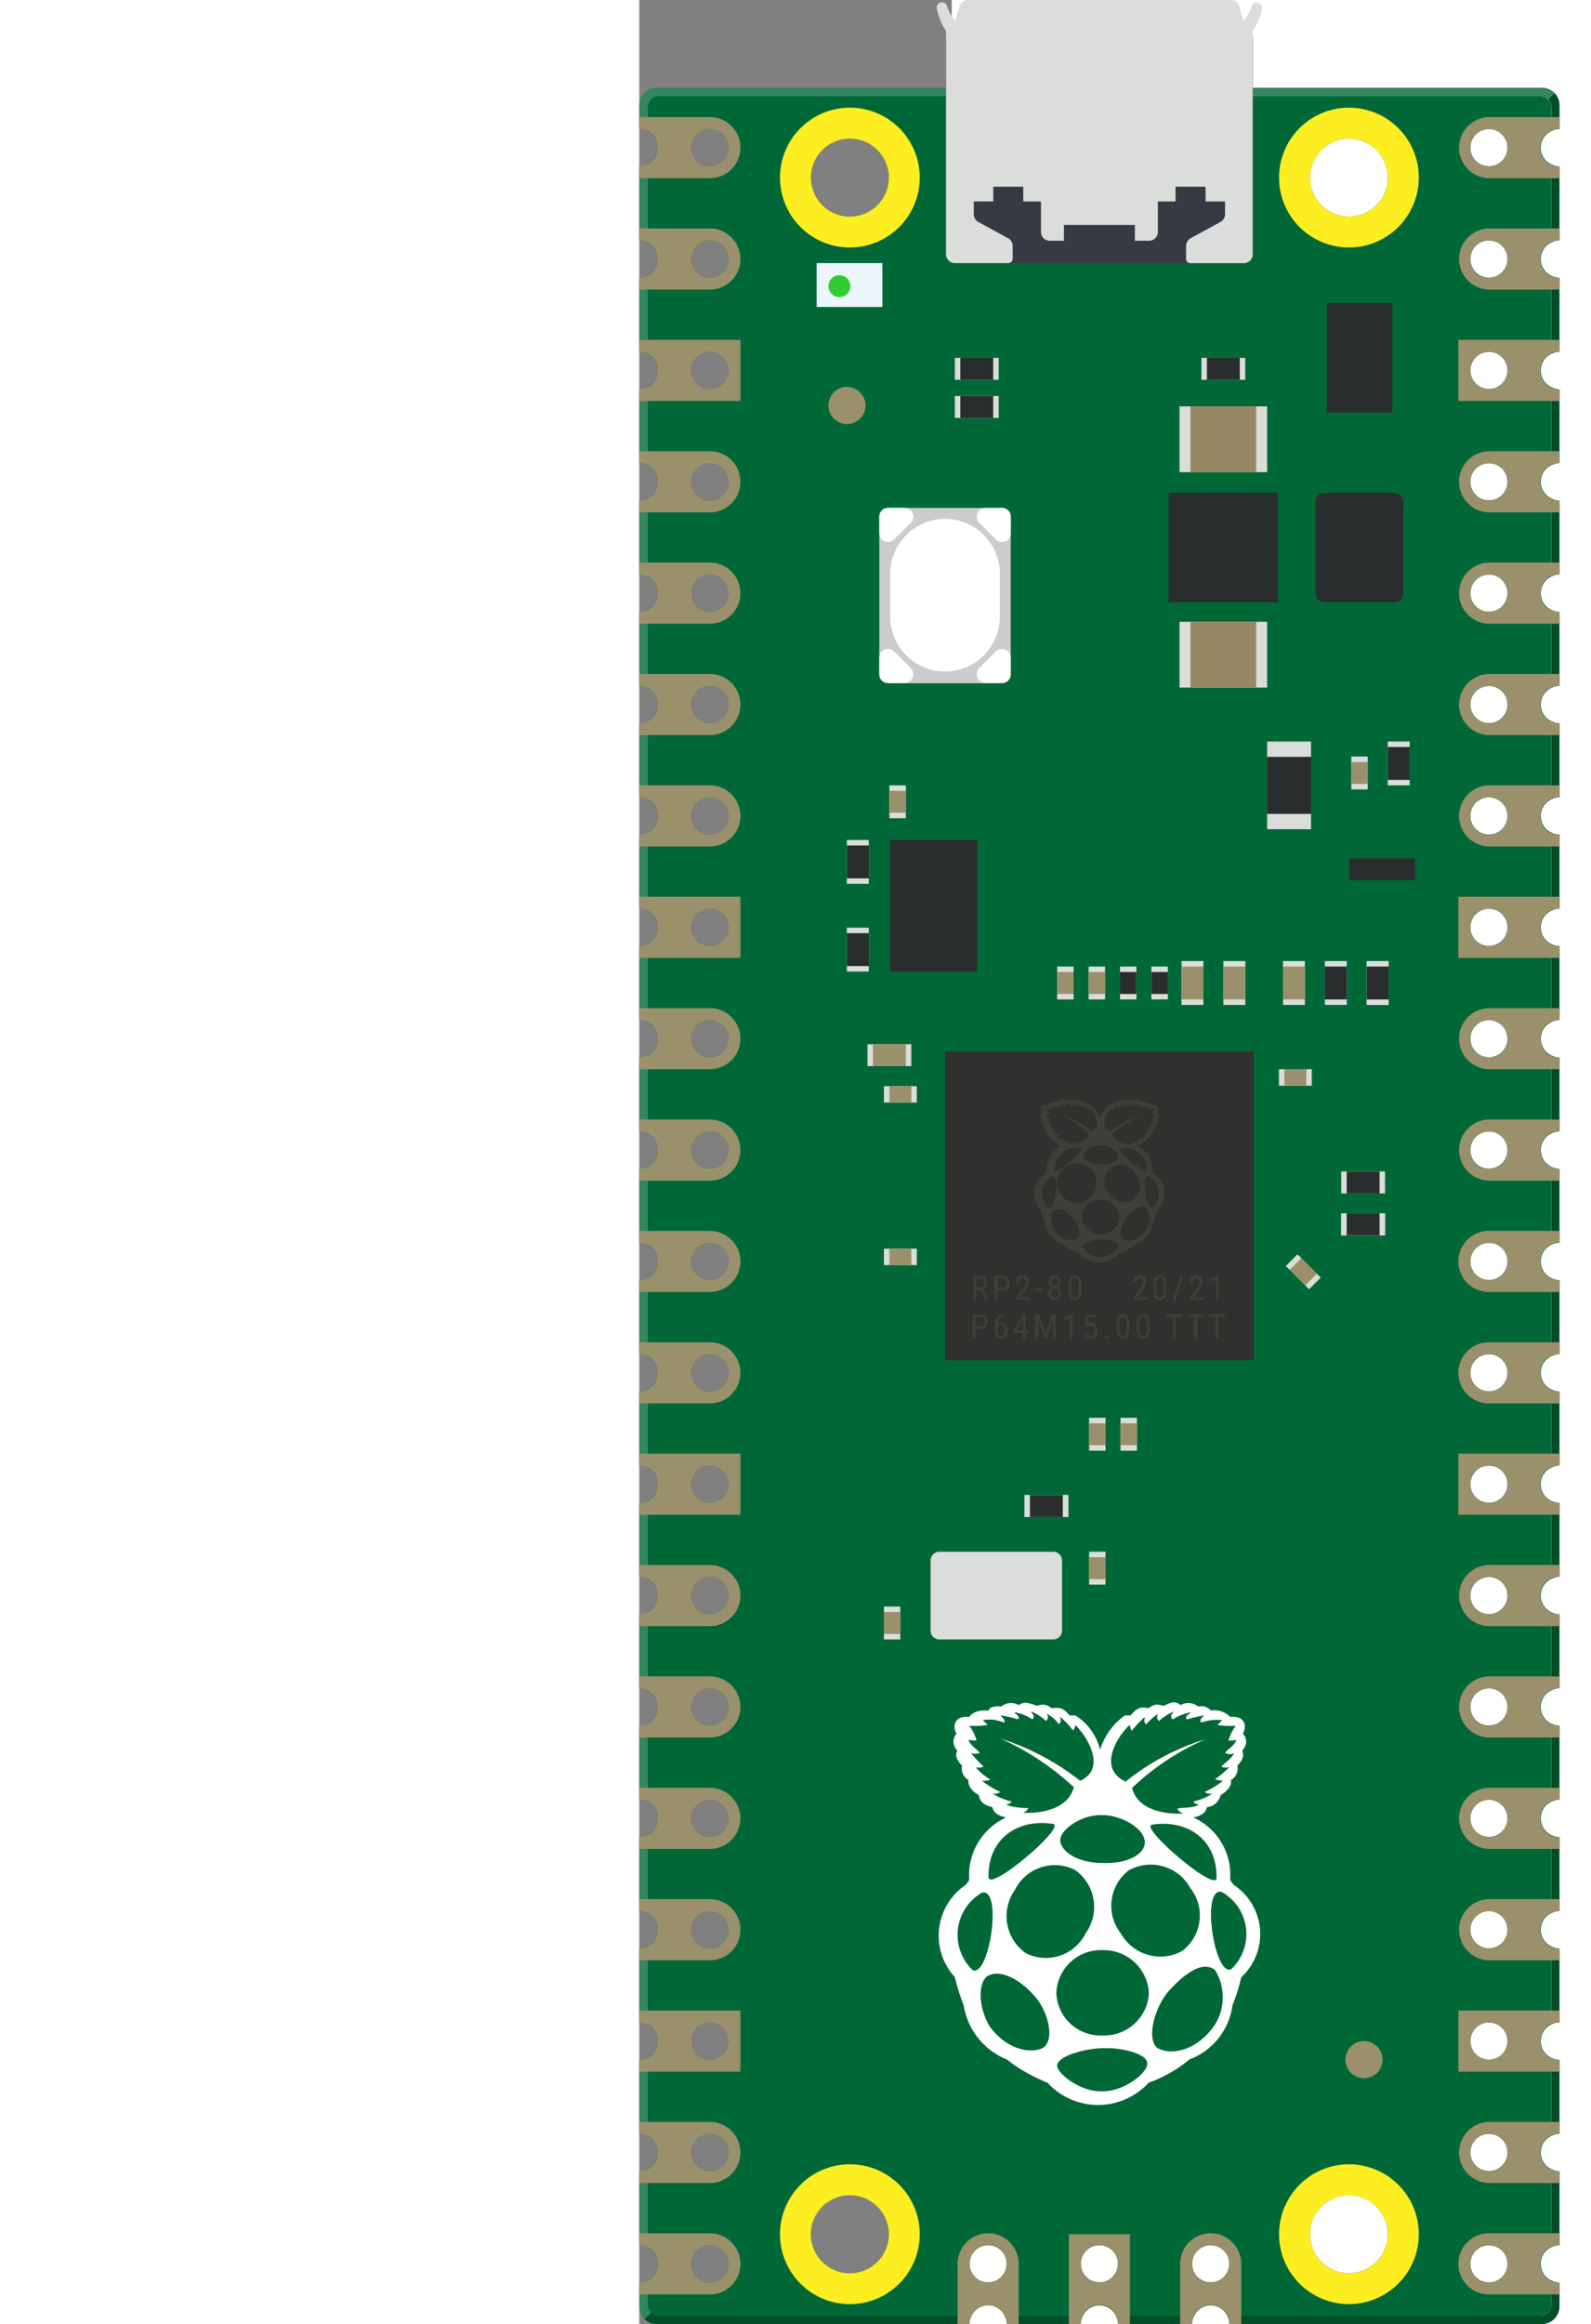 <svg xmlns="http://www.w3.org/2000/svg" width="450.422"
   height="657.461"  viewBox="0 0 20.209 150.239"><rect x="0" y="0" width="20.209" height="150.239" fill="#808080" stroke="none"/><path d="M59.529,15.537V10.755h0a1.18,1.18,0,0,1-.54-.143V15.68a1.177,1.177,0,0,1,.54-.143Z" style="fill:#004e29"/><path d="M59.529,22.738V17.956h0a1.18,1.18,0,0,1-.54-.143v5.068a1.165,1.165,0,0,1,.54-.143Z" style="fill:#004e29"/><path d="M59.529,29.938v-4.78h0a1.18,1.18,0,0,1-.54-.143v5.066a1.177,1.177,0,0,1,.54-.143Z" style="fill:#004e29"/><path d="M59.529,37.137v-4.78h0a1.18,1.18,0,0,1-.54-.143V37.28a1.177,1.177,0,0,1,.54-.143Z" style="fill:#004e29"/><path d="M59.529,44.336v-4.78h0a1.18,1.18,0,0,1-.54-.143v5.066a1.177,1.177,0,0,1,.54-.143Z" style="fill:#004e29"/><path d="M59.529,51.536v-4.78h0a1.181,1.181,0,0,1-.54-.144v5.067a1.177,1.177,0,0,1,.54-.143Z" style="fill:#004e29"/><path d="M59.529,58.736V53.955h0a1.18,1.18,0,0,1-.54-.143v5.067a1.177,1.177,0,0,1,.54-.143Z" style="fill:#004e29"/><path d="M59.529,65.936V61.155h0a1.18,1.18,0,0,1-.54-.143v5.067a1.177,1.177,0,0,1,.54-.143Z" style="fill:#004e29"/><path d="M59.529,73.137V68.356h0a1.18,1.18,0,0,1-.54-.143V73.28a1.177,1.177,0,0,1,.54-.143Z" style="fill:#004e29"/><path d="M59.529,80.337V75.556h0a1.18,1.18,0,0,1-.54-.143v5.066a1.177,1.177,0,0,1,.54-.143h0" style="fill:#004e29"/><path d="M59.529,87.536v-4.78h0a1.181,1.181,0,0,1-.54-.144v5.067a1.177,1.177,0,0,1,.54-.143Z" style="fill:#004e29"/><path d="M59.529,94.736V89.955h0a1.18,1.18,0,0,1-.54-.143v5.067a1.177,1.177,0,0,1,.54-.143Z" style="fill:#004e29"/><path d="M59.529,101.936V97.155h0a1.18,1.18,0,0,1-.54-.143v5.067a1.177,1.177,0,0,1,.54-.143Z" style="fill:#004e29"/><path d="M59.529,109.137v-4.781h0a1.18,1.18,0,0,1-.54-.143v5.067a1.177,1.177,0,0,1,.54-.143Z" style="fill:#004e29"/><path d="M59.529,116.337v-4.781h0a1.18,1.18,0,0,1-.54-.143v5.066a1.176,1.176,0,0,1,.54-.142Z" style="fill:#004e29"/><path d="M59.529,123.537v-4.781h0a1.169,1.169,0,0,1-.54-.144v5.067a1.176,1.176,0,0,1,.54-.142h0" style="fill:#004e29"/><path d="M59.529,130.736v-4.781h0a1.18,1.18,0,0,1-.54-.143v5.067a1.177,1.177,0,0,1,.54-.143Z" style="fill:#004e29"/><path d="M59.529,137.936v-4.781h0a1.18,1.18,0,0,1-.54-.143v5.067a1.177,1.177,0,0,1,.54-.143Z" style="fill:#004e29"/><path d="M59.529,145.136v-4.78h0a1.18,1.18,0,0,1-.54-.143v5.065a1.176,1.176,0,0,1,.54-.142Z" style="fill:#004e29"/><path d="M59.529,147.555h0a1.18,1.18,0,0,1-.54-.143v1.577a.709.709,0,0,1-.709.709H38.032a1.174,1.174,0,0,1,.143.54H58.394a1.134,1.134,0,0,0,1.134-1.135v-1.549Z" style="fill:#004e29"/><path d="M23.631,149.7a1.178,1.178,0,0,1,.143.541h4.78a1.183,1.183,0,0,1,.142-.541Z" style="fill:#004e29"/><path d="M30.831,149.7a1.178,1.178,0,0,1,.143.541h4.782a1.183,1.183,0,0,1,.142-.541Z" style="fill:#004e29"/><path d="M59.2,6l-.416.417a.707.707,0,0,1,.208.5V8.48a1.177,1.177,0,0,1,.54-.143h0V6.805A1.126,1.126,0,0,0,59.2,6" style="fill:#004e29"/><path d="M21.5,149.7H1.251a.708.708,0,0,1-.5-.208l-.417.417a1.134,1.134,0,0,0,.8.332H21.355a1.178,1.178,0,0,1,.143-.541" style="fill:#004e29"/><path d="M.542,6.921V8.479a1.2,1.2,0,0,1,.67,1.067,1.2,1.2,0,0,1-.67,1.066v5.069a1.183,1.183,0,0,1,0,2.132v5.068a1.2,1.2,0,0,1,.67,1.066,1.2,1.2,0,0,1-.67,1.068V30.08a1.2,1.2,0,0,1,.67,1.067,1.2,1.2,0,0,1-.67,1.067v5.065a1.2,1.2,0,0,1,.67,1.068,1.2,1.2,0,0,1-.67,1.066v5.066a1.2,1.2,0,0,1,.67,1.068,1.2,1.2,0,0,1-.67,1.066V51.68a1.2,1.2,0,0,1,.67,1.066,1.2,1.2,0,0,1-.67,1.067V58.88a1.2,1.2,0,0,1,.67,1.066,1.206,1.206,0,0,1-.67,1.068V66.08a1.2,1.2,0,0,1,.67,1.066,1.2,1.2,0,0,1-.67,1.067v5.066a1.2,1.2,0,0,1,.67,1.068,1.2,1.2,0,0,1-.67,1.066v5.066a1.2,1.2,0,0,1,.67,1.068,1.2,1.2,0,0,1-.67,1.066V87.68a1.2,1.2,0,0,1,.67,1.066,1.2,1.2,0,0,1-.67,1.067V94.88a1.2,1.2,0,0,1,.67,1.066,1.206,1.206,0,0,1-.67,1.068v5.066a1.2,1.2,0,0,1,.67,1.066,1.2,1.2,0,0,1-.67,1.067v5.066a1.2,1.2,0,0,1,.67,1.068,1.2,1.2,0,0,1-.67,1.066v5.066a1.2,1.2,0,0,1,.67,1.068,1.2,1.2,0,0,1-.67,1.066v5.067a1.2,1.2,0,0,1,.67,1.066,1.2,1.2,0,0,1-.67,1.067v5.067a1.2,1.2,0,0,1,.67,1.066,1.2,1.2,0,0,1-.67,1.068v5.066a1.2,1.2,0,0,1,.67,1.066,1.2,1.2,0,0,1-.67,1.067v5.065a1.2,1.2,0,0,1,.67,1.068,1.2,1.2,0,0,1-.67,1.066v1.577a.708.708,0,0,0,.709.708H21.5a1.185,1.185,0,0,1,2.134,0H28.7a1.185,1.185,0,0,1,2.134,0H35.9a1.185,1.185,0,0,1,2.134,0H58.279a.708.708,0,0,0,.708-.708v-1.577a1.185,1.185,0,0,1,0-2.134v-5.064a1.185,1.185,0,0,1,0-2.134v-5.066a1.185,1.185,0,0,1,0-2.134v-5.067a1.185,1.185,0,0,1,0-2.133v-5.067a1.185,1.185,0,0,1,0-2.134v-5.065a1.185,1.185,0,0,1,0-2.134v-5.066a1.185,1.185,0,0,1,0-2.134V97.014a1.185,1.185,0,0,1,0-2.134V89.813a1.185,1.185,0,0,1,0-2.133V82.613a1.185,1.185,0,0,1,0-2.134V75.414a1.185,1.185,0,0,1,0-2.134V68.214a1.185,1.185,0,0,1,0-2.134V61.014a1.185,1.185,0,0,1,0-2.134V53.813a1.185,1.185,0,0,1,0-2.133V46.613a1.185,1.185,0,0,1,0-2.133V39.414a1.185,1.185,0,0,1,0-2.134V32.214a1.185,1.185,0,0,1,0-2.134V25.015a1.185,1.185,0,0,1,0-2.134V17.813a1.184,1.184,0,0,1,0-2.132V10.612a1.185,1.185,0,0,1,0-2.133V6.921a.708.708,0,0,0-.708-.709H1.251a.708.708,0,0,0-.709.709M4.565,147.542a1.2,1.2,0,1,1,1.2-1.2,1.2,1.2,0,0,1-1.2,1.2m1.2-8.4a1.2,1.2,0,1,1-1.2-1.2,1.2,1.2,0,0,1,1.2,1.2m0-7.2a1.2,1.2,0,1,1-1.2-1.2,1.2,1.2,0,0,1,1.2,1.2m0-7.2a1.2,1.2,0,1,1-1.2-1.2,1.2,1.2,0,0,1,1.2,1.2m0-7.2a1.2,1.2,0,1,1-1.2-1.2,1.2,1.2,0,0,1,1.2,1.2m0-7.2a1.2,1.2,0,1,1-1.2-1.2,1.2,1.2,0,0,1,1.2,1.2m0-7.2a1.2,1.2,0,1,1-1.2-1.2,1.2,1.2,0,0,1,1.2,1.2m0-7.2a1.2,1.2,0,1,1-1.2-1.2,1.2,1.2,0,0,1,1.2,1.2m0-7.2a1.2,1.2,0,1,1-1.2-1.2,1.2,1.2,0,0,1,1.2,1.2m0-7.2a1.2,1.2,0,1,1-1.2-1.2,1.2,1.2,0,0,1,1.2,1.2m0-7.2a1.2,1.2,0,1,1-1.2-1.2,1.2,1.2,0,0,1,1.2,1.2m0-7.2a1.2,1.2,0,1,1-1.2-1.2,1.2,1.2,0,0,1,1.2,1.2m0-7.2a1.2,1.2,0,1,1-1.2-1.2,1.2,1.2,0,0,1,1.2,1.2m0-7.2a1.2,1.2,0,1,1-1.2-1.2,1.2,1.2,0,0,1,1.2,1.2m0-7.2a1.2,1.2,0,1,1-1.2-1.2,1.2,1.2,0,0,1,1.2,1.2m0-7.2a1.2,1.2,0,1,1-1.2-1.2,1.2,1.2,0,0,1,1.2,1.2m0-7.2a1.2,1.2,0,1,1-1.2-1.2,1.2,1.2,0,0,1,1.2,1.2m0-7.2a1.2,1.2,0,1,1-1.2-1.2,1.2,1.2,0,0,1,1.2,1.2m0-7.2a1.2,1.2,0,1,1-1.2-1.2,1.2,1.2,0,0,1,1.2,1.2m0-7.2a1.2,1.2,0,1,1-1.2-1.2,1.2,1.2,0,0,1,1.2,1.2m7.86,137.4a2.52,2.52,0,1,1,2.519-2.519,2.522,2.522,0,0,1-2.519,2.519m0-132.95a2.519,2.519,0,1,1,2.519-2.52A2.522,2.522,0,0,1,13.622,14M22.565,147.54a1.2,1.2,0,1,1,1.2-1.2,1.2,1.2,0,0,1-1.2,1.2m7.2,0a1.2,1.2,0,1,1,1.2-1.2,1.2,1.2,0,0,1-1.2,1.2m24-1.195a1.2,1.2,0,1,1,1.2,1.2,1.2,1.2,0,0,1-1.2-1.2m0-7.2a1.2,1.2,0,1,1,1.2,1.2,1.2,1.2,0,0,1-1.2-1.2m0-7.2a1.2,1.2,0,1,1,1.2,1.2,1.2,1.2,0,0,1-1.2-1.2m0-7.2a1.2,1.2,0,1,1,1.2,1.2,1.2,1.2,0,0,1-1.2-1.2m0-7.2a1.2,1.2,0,1,1,1.2,1.2,1.2,1.2,0,0,1-1.2-1.2m0-7.2a1.2,1.2,0,1,1,1.2,1.2,1.2,1.2,0,0,1-1.2-1.2m0-7.2a1.2,1.2,0,1,1,1.2,1.2,1.2,1.2,0,0,1-1.2-1.2m0-7.2a1.2,1.2,0,1,1,1.2,1.2,1.2,1.2,0,0,1-1.2-1.2m0-7.2a1.2,1.2,0,1,1,1.2,1.2,1.2,1.2,0,0,1-1.2-1.2m0-7.2a1.2,1.2,0,1,1,1.2,1.2,1.2,1.2,0,0,1-1.2-1.2m0-7.2a1.2,1.2,0,1,1,1.2,1.2,1.2,1.2,0,0,1-1.2-1.2m0-7.2a1.2,1.2,0,1,1,1.2,1.2,1.2,1.2,0,0,1-1.2-1.2m0-7.2a1.2,1.2,0,1,1,1.2,1.2,1.2,1.2,0,0,1-1.2-1.2m0-7.2a1.2,1.2,0,1,1,1.2,1.2,1.2,1.2,0,0,1-1.2-1.2m0-7.2a1.2,1.2,0,1,1,1.2,1.2,1.2,1.2,0,0,1-1.2-1.2m0-7.2a1.2,1.2,0,1,1,1.2,1.2,1.2,1.2,0,0,1-1.2-1.2m0-7.2a1.2,1.2,0,1,1,1.2,1.2,1.2,1.2,0,0,1-1.2-1.2m0-7.2a1.2,1.2,0,1,1,1.2,1.2,1.2,1.2,0,0,1-1.2-1.2m0-7.2a1.2,1.2,0,1,1,1.2,1.2,1.2,1.2,0,0,1-1.2-1.2m0-7.2a1.2,1.2,0,1,1,1.2,1.2,1.2,1.2,0,0,1-1.2-1.2M36.965,147.54a1.2,1.2,0,1,1,1.2-1.2,1.2,1.2,0,0,1-1.2,1.2m8.943-.591a2.52,2.52,0,1,1,2.519-2.519,2.522,2.522,0,0,1-2.519,2.519m0-132.95a2.519,2.519,0,1,1,2.519-2.52A2.522,2.522,0,0,1,45.908,14" style="fill:#006837"/><path d="M58.4,5.671H1.134A1.134,1.134,0,0,0,0,6.805V8.336H0a1.162,1.162,0,0,1,.54.144V6.921a.709.709,0,0,1,.709-.709H58.279a.7.7,0,0,1,.5.208L59.2,6a1.131,1.131,0,0,0-.8-.332" style="fill:#33865f"/><path d="M0,17.956v4.782H0a1.158,1.158,0,0,1,.54.143V17.813a1.17,1.17,0,0,1-.54.143Z" style="fill:#33865f"/><path d="M0,25.156v4.781H0a1.17,1.17,0,0,1,.54.143V25.013a1.158,1.158,0,0,1-.54.143H0" style="fill:#33865f"/><path d="M0,32.356v4.781H0a1.169,1.169,0,0,1,.54.142V32.214a1.169,1.169,0,0,1-.54.142Z" style="fill:#33865f"/><path d="M0,39.556v4.781H0a1.17,1.17,0,0,1,.54.143V39.413a1.17,1.17,0,0,1-.54.143Z" style="fill:#33865f"/><path d="M0,46.755v4.781H0a1.17,1.17,0,0,1,.54.143V46.612a1.159,1.159,0,0,1-.54.144Z" style="fill:#33865f"/><path d="M0,53.955v4.781H0a1.17,1.17,0,0,1,.54.143V53.812a1.17,1.17,0,0,1-.54.143Z" style="fill:#33865f"/><path d="M0,61.155v4.781H0a1.17,1.17,0,0,1,.54.143V61.012a1.17,1.17,0,0,1-.54.143Z" style="fill:#33865f"/><path d="M0,68.355v4.781H0a1.17,1.17,0,0,1,.54.143V68.212a1.17,1.17,0,0,1-.54.143Z" style="fill:#33865f"/><path d="M0,75.556v4.781H0a1.17,1.17,0,0,1,.54.143V75.413a1.17,1.17,0,0,1-.54.143Z" style="fill:#33865f"/><path d="M0,82.755v4.781H0a1.17,1.17,0,0,1,.54.143V82.612a1.159,1.159,0,0,1-.54.144Z" style="fill:#33865f"/><path d="M0,89.955v4.781H0a1.17,1.17,0,0,1,.54.143V89.812a1.17,1.17,0,0,1-.54.143Z" style="fill:#33865f"/><path d="M0,97.155v4.781H0a1.17,1.17,0,0,1,.54.143V97.012a1.17,1.17,0,0,1-.54.143Z" style="fill:#33865f"/><path d="M0,104.355v4.781H0a1.17,1.17,0,0,1,.54.143v-5.067a1.17,1.17,0,0,1-.54.143Z" style="fill:#33865f"/><path d="M0,111.556v4.781H0a1.17,1.17,0,0,1,.54.143v-5.067a1.17,1.17,0,0,1-.54.143Z" style="fill:#33865f"/><path d="M0,118.755v4.781H0a1.17,1.17,0,0,1,.54.143v-5.066a1.17,1.17,0,0,1-.54.143Z" style="fill:#33865f"/><path d="M0,125.955v4.781H0a1.17,1.17,0,0,1,.54.143v-5.067a1.17,1.17,0,0,1-.54.143Z" style="fill:#33865f"/><path d="M0,133.155v4.781H0a1.17,1.17,0,0,1,.54.143v-5.067a1.17,1.17,0,0,1-.54.143Z" style="fill:#33865f"/><path d="M0,140.355v4.78H0a1.17,1.17,0,0,1,.54.143v-5.066a1.17,1.17,0,0,1-.54.143Z" style="fill:#33865f"/><path d="M0,10.755v4.782H0a1.159,1.159,0,0,1,.54.144V10.612a1.158,1.158,0,0,1-.54.143Z" style="fill:#33865f"/><path d="M.333,149.906l.416-.417a.708.708,0,0,1-.207-.5v-1.576a1.177,1.177,0,0,1-.541.142V149.1a1.134,1.134,0,0,0,.332.8" style="fill:#33865f"/><path id='connector1pin-1' class='hoverable' d="M6.54,16.745A1.977,1.977,0,0,0,4.565,14.77H0v.766H0a1.21,1.21,0,0,1,1.209,1.209A1.211,1.211,0,0,1,0,17.955H0v.765H4.565A1.977,1.977,0,0,0,6.54,16.745m-1.975,1.2a1.2,1.2,0,1,1,1.2-1.2,1.2,1.2,0,0,1-1.2,1.2" style="fill:#9a916c"/><path id='connector2pin-3' class='hoverable' d="M6.54,21.971H0v.766H0a1.211,1.211,0,0,1,1.209,1.21A1.21,1.21,0,0,1,0,25.156H0v.765H6.54ZM4.565,25.143a1.2,1.2,0,1,1,1.2-1.2,1.2,1.2,0,0,1-1.2,1.2" style="fill:#9a916c"/><path id='connector3pin-7' class='hoverable' d="M6.54,31.146A1.978,1.978,0,0,0,4.565,29.17H0v.766H0a1.21,1.21,0,0,1,0,2.42H0v.765H4.565A1.978,1.978,0,0,0,6.54,31.146m-1.975,1.2a1.2,1.2,0,1,1,1.2-1.2,1.2,1.2,0,0,1-1.2,1.2" style="fill:#9a916c"/><path id='connector4pin-4' class='hoverable' d="M6.54,38.345a1.978,1.978,0,0,0-1.975-1.976H0v.766H0a1.211,1.211,0,0,1,1.209,1.21A1.21,1.21,0,0,1,0,39.554H0v.765H4.565A1.976,1.976,0,0,0,6.54,38.345m-1.975,1.2a1.2,1.2,0,1,1,1.2-1.2,1.2,1.2,0,0,1-1.2,1.2" style="fill:#9a916c"/><path id='connector5pin-1' class='hoverable' d="M6.54,45.545a1.978,1.978,0,0,0-1.975-1.976H0v.766H0a1.211,1.211,0,0,1,1.209,1.21A1.21,1.21,0,0,1,0,46.754H0v.765H4.565A1.976,1.976,0,0,0,6.54,45.545m-1.975,1.2a1.2,1.2,0,1,1,1.2-1.2,1.2,1.2,0,0,1-1.2,1.2" style="fill:#9a916c"/><path id='connector6pin-1' class='hoverable' d="M6.54,52.745a1.978,1.978,0,0,0-1.975-1.976H0v.766H0a1.211,1.211,0,0,1,1.209,1.21A1.21,1.21,0,0,1,0,53.954H0v.765H4.565A1.976,1.976,0,0,0,6.54,52.745m-1.975,1.2a1.2,1.2,0,1,1,1.2-1.2,1.2,1.2,0,0,1-1.2,1.2" style="fill:#9a916c"/><path id="connector7pin-3" class='hoverable' d="M6.54,57.97H0v.766H0a1.211,1.211,0,0,1,1.209,1.21A1.21,1.21,0,0,1,0,61.155H0v.765H6.54ZM4.565,61.142a1.2,1.2,0,1,1,1.2-1.2,1.2,1.2,0,0,1-1.2,1.2" style="fill:#9a916c"/><path id='connector8pin-0' class='hoverable' d="M6.54,67.145A1.977,1.977,0,0,0,4.565,65.17H0v.766H0a1.21,1.21,0,0,1,1.209,1.209A1.211,1.211,0,0,1,0,68.355H0v.765H4.565A1.977,1.977,0,0,0,6.54,67.145m-1.975,1.2a1.2,1.2,0,1,1,1.2-1.2,1.2,1.2,0,0,1-1.2,1.2" style="fill:#9a916c"/><path id='connector9pin-3' class='hoverable' d="M6.54,74.345A1.977,1.977,0,0,0,4.565,72.37H0v.766H0a1.21,1.21,0,0,1,1.209,1.209A1.211,1.211,0,0,1,0,75.555H0v.765H4.565A1.977,1.977,0,0,0,6.54,74.345m-1.975,1.2a1.2,1.2,0,1,1,1.2-1.2,1.2,1.2,0,0,1-1.2,1.2" style="fill:#9a916c"/><path id='connector10pin-2' class='hoverable' d="M6.54,81.545A1.977,1.977,0,0,0,4.565,79.57H0v.766H0a1.21,1.21,0,0,1,1.209,1.209A1.211,1.211,0,0,1,0,82.755H0v.765H4.565A1.977,1.977,0,0,0,6.54,81.545m-1.975,1.2a1.2,1.2,0,1,1,1.2-1.2,1.2,1.2,0,0,1-1.2,1.2" style="fill:#9a916c"/><path id='connector11pin-1' class='hoverable' d="M6.54,88.745A1.977,1.977,0,0,0,4.565,86.77H0v.766H0a1.21,1.21,0,0,1,1.209,1.209A1.211,1.211,0,0,1,0,89.955H0v.765H4.565A1.977,1.977,0,0,0,6.54,88.745m-1.975,1.2a1.2,1.2,0,1,1,1.2-1.2,1.2,1.2,0,0,1-1.2,1.2" style="fill:#9a916c"/><path id='connector12pin-7' class='hoverable' d="M6.54,93.97H0v.766H0a1.21,1.21,0,0,1,0,2.42H0v.765H6.54ZM4.565,97.143a1.2,1.2,0,1,1,1.2-1.2,1.2,1.2,0,0,1-1.2,1.2" style="fill:#9a916c"/><path id='connector13pin-5' class='hoverable' d="M6.54,103.146a1.978,1.978,0,0,0-1.975-1.976H0v.766H0a1.211,1.211,0,0,1,1.209,1.21A1.21,1.21,0,0,1,0,104.355H0v.766H4.565a1.978,1.978,0,0,0,1.975-1.975m-1.975,1.2a1.2,1.2,0,1,1,1.2-1.2,1.2,1.2,0,0,1-1.2,1.2" style="fill:#9a916c"/><path id='connector14pin-6' class='hoverable' d="M6.54,110.346a1.978,1.978,0,0,0-1.975-1.976H0v.766H0a1.211,1.211,0,0,1,1.209,1.21A1.21,1.21,0,0,1,0,111.555H0v.765H4.565a1.976,1.976,0,0,0,1.975-1.974m-1.975,1.2a1.2,1.2,0,1,1,1.2-1.2,1.2,1.2,0,0,1-1.2,1.2" style="fill:#9a916c"/><path id='connector15pin-5' class='hoverable' d="M6.54,117.546a1.978,1.978,0,0,0-1.975-1.976H0v.766H0a1.211,1.211,0,0,1,1.209,1.21A1.21,1.21,0,0,1,0,118.755H0v.765H4.565a1.976,1.976,0,0,0,1.975-1.974m-1.975,1.2a1.2,1.2,0,1,1,1.2-1.2,1.2,1.2,0,0,1-1.2,1.2" style="fill:#9a916c"/><path id='connector16pin-4' class='hoverable' d="M6.54,124.746a1.978,1.978,0,0,0-1.975-1.976H0v.766H0a1.211,1.211,0,0,1,1.209,1.21A1.21,1.21,0,0,1,0,125.955H0v.765H4.565a1.976,1.976,0,0,0,1.975-1.974m-1.975,1.2a1.2,1.2,0,1,1,1.2-1.2,1.2,1.2,0,0,1-1.2,1.2" style="fill:#9a916c"/><path id='connector17pin-2' class='hoverable' d="M6.54,129.971H0v.766H0a1.21,1.21,0,0,1,1.209,1.209A1.211,1.211,0,0,1,0,133.156H0v.765H6.54Zm-1.975,3.172a1.2,1.2,0,1,1,1.2-1.2,1.2,1.2,0,0,1-1.2,1.2" style="fill:#9a916c"/><path id='connector18pin-2' class='hoverable' d="M6.54,139.146a1.977,1.977,0,0,0-1.975-1.975H0v.766H0a1.21,1.21,0,0,1,1.209,1.209A1.211,1.211,0,0,1,0,140.356H0v.765H4.565a1.977,1.977,0,0,0,1.975-1.975m-1.975,1.2a1.2,1.2,0,1,1,1.2-1.2,1.2,1.2,0,0,1-1.2,1.2" style="fill:#9a916c"/><path id='connector19pin-1' class='hoverable' d="M6.54,146.345a1.977,1.977,0,0,0-1.975-1.975H0v.766H0a1.21,1.21,0,0,1,1.209,1.209A1.211,1.211,0,0,1,0,147.555H0v.765H4.565a1.977,1.977,0,0,0,1.975-1.975m-1.975,1.2a1.2,1.2,0,1,1,1.2-1.2,1.2,1.2,0,0,1-1.2,1.2" style="fill:#9a916c"/><path d="M54.965,18.721h4.564v-.766a1.21,1.21,0,1,1,0-2.419V14.77H54.965a1.976,1.976,0,0,0,0,3.951m-1.2-1.976a1.2,1.2,0,1,1,1.2,1.2,1.2,1.2,0,0,1-1.2-1.2" style="fill:#9a916c"/><path id='connector37pin-7' class='hoverable' d="M52.99,25.921h6.539v-.766a1.21,1.21,0,1,1,0-2.419V21.97H52.99Zm.778-1.975a1.2,1.2,0,1,1,1.2,1.2,1.2,1.2,0,0,1-1.2-1.2" style="fill:#9a916c"/><path id='connector36pin-9' class='hoverable' d="M54.965,33.12h4.564v-.765a1.21,1.21,0,1,1,0-2.419v-.767H54.965a1.976,1.976,0,0,0,0,3.951m-1.2-1.975a1.2,1.2,0,1,1,1.2,1.2,1.2,1.2,0,0,1-1.2-1.2" style="fill:#9a916c"/><path id='connector35pin-7' class='hoverable' d="M54.965,40.32h4.564v-.766a1.21,1.21,0,1,1,0-2.419v-.766H54.965a1.976,1.976,0,0,0,0,3.951m-1.2-1.975a1.2,1.2,0,1,1,1.2,1.2,1.2,1.2,0,0,1-1.2-1.2" style="fill:#9a916c"/><path id='connector34pin-4' class='hoverable' d="M54.965,47.52h4.564v-.766a1.21,1.21,0,1,1,0-2.419v-.766H54.965a1.976,1.976,0,0,0,0,3.951m-1.2-1.975a1.2,1.2,0,1,1,1.2,1.2,1.2,1.2,0,0,1-1.2-1.2" style="fill:#9a916c"/><path id='connector33pin-6' class='hoverable' d="M54.965,54.72h4.564v-.766a1.21,1.21,0,1,1,0-2.419v-.766H54.965a1.976,1.976,0,0,0,0,3.951m-1.2-1.975a1.2,1.2,0,1,1,1.2,1.2,1.2,1.2,0,0,1-1.2-1.2" style="fill:#9a916c"/><path id='connector32pin-3' class='hoverable' d="M52.99,61.92h6.539v-.766a1.21,1.21,0,1,1,0-2.419v-.766H52.99Zm.778-1.975a1.2,1.2,0,1,1,1.2,1.2,1.2,1.2,0,0,1-1.2-1.2" style="fill:#9a916c"/><path id='connector31pin-7' class='hoverable' d="M54.965,69.121h4.564v-.766a1.21,1.21,0,1,1,0-2.419V65.17H54.965a1.976,1.976,0,0,0,0,3.951m-1.2-1.976a1.2,1.2,0,1,1,1.2,1.2,1.2,1.2,0,0,1-1.2-1.2" style="fill:#9a916c"/><path id='connector30pin-2' class='hoverable' d="M54.965,76.321h4.564v-.766a1.21,1.21,0,1,1,0-2.419V72.37H54.965a1.976,1.976,0,0,0,0,3.951m-1.2-1.976a1.2,1.2,0,1,1,1.2,1.2,1.2,1.2,0,0,1-1.2-1.2" style="fill:#9a916c"/><path id='connector29pin-9' class='hoverable' d="M54.965,83.521h4.564v-.766a1.21,1.21,0,1,1,0-2.419v-.767H54.965a1.976,1.976,0,0,0,0,3.952m-1.2-1.976a1.2,1.2,0,1,1,1.2,1.2,1.2,1.2,0,0,1-1.2-1.2" style="fill:#9a916c"/><path id='connector28pin-5' class='hoverable' d="M54.965,90.721h4.564v-.767a1.21,1.21,0,1,1,0-2.419v-.766H54.965a1.976,1.976,0,0,0,0,3.952m-1.2-1.976a1.2,1.2,0,1,1,1.2,1.2,1.2,1.2,0,0,1-1.2-1.2" style="fill:#9a916c"/><path id='connector27pin8' class='hoverable' d="M52.99,97.92h6.539v-.766a1.21,1.21,0,1,1,0-2.419v-.766H52.99Zm.778-1.975a1.2,1.2,0,1,1,1.2,1.2,1.2,1.2,0,0,1-1.2-1.2" style="fill:#9a916c"/><path id='connector26pin-7' class='hoverable' d="M54.965,105.12h4.564v-.766a1.21,1.21,0,1,1,0-2.419v-.766H54.965a1.976,1.976,0,0,0,0,3.951m-1.2-1.975a1.2,1.2,0,1,1,1.2,1.2,1.2,1.2,0,0,1-1.2-1.2" style="fill:#9a916c"/><path id='connector25pin-5' class='hoverable' d="M54.965,112.321h4.564v-.766a1.21,1.21,0,1,1,0-2.419v-.766H54.965a1.976,1.976,0,0,0,0,3.951m-1.2-1.975a1.2,1.2,0,1,1,1.2,1.2,1.2,1.2,0,0,1-1.2-1.2" style="fill:#9a916c"/><path id='connector24pin-6' class='hoverable'  d="M54.965,119.521h4.564v-.766a1.21,1.21,0,1,1,0-2.419v-.766H54.965a1.976,1.976,0,0,0,0,3.951m-1.2-1.975a1.2,1.2,0,1,1,1.2,1.2,1.2,1.2,0,0,1-1.2-1.2" style="fill:#9a916c"/><path id='connector23pin-1' class='hoverable' d="M54.965,126.721h4.564v-.766a1.21,1.21,0,1,1,0-2.419v-.766H54.965a1.976,1.976,0,0,0,0,3.951m-1.2-1.975a1.2,1.2,0,1,1,1.2,1.2,1.2,1.2,0,0,1-1.2-1.2" style="fill:#9a916c"/><path id='connector22pin-4' class='hoverable' d="M52.99,133.921h6.539v-.766a1.21,1.21,0,1,1,0-2.419v-.766H52.99Zm.778-1.976a1.2,1.2,0,1,1,1.2,1.2,1.2,1.2,0,0,1-1.2-1.2" style="fill:#9a916c"/><path id='connector21pin-2' class='hoverable' d="M54.965,141.121h4.564v-.766a1.21,1.21,0,1,1,0-2.419v-.766H54.965a1.976,1.976,0,0,0,0,3.951m-1.2-1.976a1.2,1.2,0,1,1,1.2,1.2,1.2,1.2,0,0,1-1.2-1.2" style="fill:#9a916c"/><path id='connector20pin-7' class='hoverable' d="M54.965,148.321h4.564v-.766a1.21,1.21,0,1,1,0-2.419v-.767H54.965a1.976,1.976,0,0,0,0,3.952m-1.2-1.976a1.2,1.2,0,1,1,1.2,1.2,1.2,1.2,0,0,1-1.2-1.2" style="fill:#9a916c"/><path d="M22.565,144.368a1.979,1.979,0,0,0-1.976,1.975v3.9h.766a1.21,1.21,0,1,1,2.42,0h.765v-3.9a1.979,1.979,0,0,0-1.975-1.975m1.2,1.976a1.2,1.2,0,1,1-1.2-1.2,1.2,1.2,0,0,1,1.2,1.2" style="fill:#9a916c"/><path d="M27.788,144.43v5.809h.766a1.21,1.21,0,1,1,2.419,0h.765V144.43Zm3.173,1.914a1.2,1.2,0,1,1-1.2-1.2,1.2,1.2,0,0,1,1.2,1.2" style="fill:#9a916c"/><path d="M36.966,144.368a1.979,1.979,0,0,0-1.976,1.975v3.9h.766a1.21,1.21,0,1,1,2.419,0h.765v-3.9a1.977,1.977,0,0,0-1.974-1.975m1.2,1.976a1.2,1.2,0,1,1-1.2-1.2,1.2,1.2,0,0,1,1.2,1.2" style="fill:#9a916c"/><path id='connector39pin-2' class='hoverable' d="M54.965,11.52h4.564v-.766a1.21,1.21,0,1,1,0-2.419V7.569H54.965a1.976,1.976,0,0,0,0,3.951m-1.2-1.976a1.2,1.2,0,1,1,1.2,1.2,1.2,1.2,0,0,1-1.2-1.2" style="fill:#9a916c"/><path id='connector0pin-0' class='hoverable' d="M6.54,9.544A1.977,1.977,0,0,0,4.565,7.569H0v.766H0A1.21,1.21,0,0,1,1.211,9.544,1.211,1.211,0,0,1,0,10.754H0v.765H4.565A1.977,1.977,0,0,0,6.54,9.544m-1.975,1.2a1.2,1.2,0,1,1,1.2-1.2,1.2,1.2,0,0,1-1.2,1.2" style="fill:#9a916c"/><path d="M13.622,148.949a4.52,4.52,0,1,1,4.52-4.519,4.524,4.524,0,0,1-4.52,4.519m0-7.039a2.52,2.52,0,1,0,2.52,2.52,2.523,2.523,0,0,0-2.52-2.52" style="fill:#fcee21"/><path d="M45.908,148.949a4.52,4.52,0,1,1,4.52-4.519,4.525,4.525,0,0,1-4.52,4.519m0-7.039a2.52,2.52,0,1,0,2.52,2.52,2.523,2.523,0,0,0-2.52-2.52" style="fill:#fcee21"/><path d="M13.622,16a4.52,4.52,0,1,1,4.52-4.519A4.524,4.524,0,0,1,13.622,16m0-7.039a2.519,2.519,0,1,0,2.52,2.52,2.522,2.522,0,0,0-2.52-2.52" style="fill:#fcee21"/><path d="M45.908,16a4.52,4.52,0,1,1,4.52-4.519A4.525,4.525,0,0,1,45.908,16m0-7.039a2.519,2.519,0,1,0,2.52,2.52,2.522,2.522,0,0,0-2.52-2.52" style="fill:#fcee21"/><rect x="19.778" y="67.967" width="19.975" height="19.974" style="fill:#30312e"/><path d="M39.12,17.009H20.411a.567.567,0,0,1-.567-.567V2.506a.566.566,0,0,1,.567-.566H39.12a.566.566,0,0,1,.566.566V16.442a.567.567,0,0,1-.566.567" style="fill:#363a44"/><path d="M21.264,0a.565.565,0,0,0-.542.4l-.312,1.03L19.843,2V16.441a.567.567,0,0,0,.567.568h3.46a.284.284,0,0,0,.284-.283V15.9a.569.569,0,0,0-.295-.5l-1.926-1.052a.567.567,0,0,1-.295-.5v-.827H22.9V12.07H24.84v.953h1.144v1.971a.567.567,0,0,0,.567.568h.919V14.539h4.59v1.023h.92a.567.567,0,0,0,.566-.568V13.023H34.69V12.07h1.944v.953h1.258v.827a.567.567,0,0,1-.3.5L35.671,15.4a.568.568,0,0,0-.3.5v.829a.284.284,0,0,0,.284.283h3.459a.568.568,0,0,0,.568-.568V2l-.568-.567L38.809.4a.567.567,0,0,0-.543-.4Z" style="fill:#dbddda"/><path d="M20.465,2.883a11.555,11.555,0,0,1-.729-1.05,3.83,3.83,0,0,1-.3-.61,4.275,4.275,0,0,1-.184-.644A.34.34,0,0,1,19.908.4h0a3.073,3.073,0,0,0,.523.962,10.972,10.972,0,0,0,.79.865v0a.5.5,0,1,1-.715.7.515.515,0,0,1-.043-.05" style="fill:#dbddda"/><path d="M38.308,2.229a10.963,10.963,0,0,0,.79-.864A3.1,3.1,0,0,0,39.62.4h0a.34.34,0,0,1,.655.179,4.042,4.042,0,0,1-.184.643,3.826,3.826,0,0,1-.3.61,11.555,11.555,0,0,1-.729,1.05.5.5,0,1,1-.8-.6.472.472,0,0,1,.041-.048Z" style="fill:#dbddda"/><path d="M26.781,105.98h-7.37a.567.567,0,0,1-.567-.567v-4.535a.567.567,0,0,1,.567-.567h7.37a.567.567,0,0,1,.567.567v4.535a.567.567,0,0,1-.567.567" style="fill:#dbddda"/><rect x="16.202" y="54.3" width="5.669" height="8.504" style="fill:#2a2d2e"/><rect x="34.24" y="31.853" width="7.087" height="7.087" style="fill:#2a2d2e"/><rect x="44.467" y="19.591" width="4.252" height="7.086" style="fill:#2a2d2e"/><path d="M16.093,32.836h7.37a.567.567,0,0,1,.567.566v10.2a.567.567,0,0,1-.567.568h-7.37a.567.567,0,0,1-.567-.568V33.4a.567.567,0,0,1,.567-.566" style="fill:#ccc"/><path d="M19.778,33.544h0a3.544,3.544,0,0,1,3.544,3.544v2.835a3.544,3.544,0,0,1-7.087,0V37.088a3.544,3.544,0,0,1,3.543-3.544" style="fill:#fff"/><path d="M15.526,33.4v1.064a.567.567,0,0,0,.968.4L17.558,33.8a.566.566,0,0,0-.4-.967H16.093a.567.567,0,0,0-.567.566" style="fill:#fff"/><path d="M23.463,32.836H22.4a.567.567,0,0,0-.4.968l1.065,1.064a.566.566,0,0,0,.967-.4V33.4a.567.567,0,0,0-.566-.566" style="fill:#fff"/><path d="M24.03,43.577V42.513a.567.567,0,0,0-.968-.4L22,43.177a.566.566,0,0,0,.4.967h1.066a.567.567,0,0,0,.566-.567" style="fill:#fff"/><path d="M16.093,44.145h1.064a.567.567,0,0,0,.4-.968l-1.065-1.064a.566.566,0,0,0-.967.4v1.065a.567.567,0,0,0,.567.567" style="fill:#fff"/><path d="M43.757,38.373V32.42a.567.567,0,0,1,.567-.567H48.86a.567.567,0,0,1,.567.567v5.953a.567.567,0,0,1-.567.567H44.324a.567.567,0,0,1-.567-.567" style="fill:#2a2d2e"/><rect x="34.948" y="40.195" width="5.67" height="4.252" style="fill:#dbddda"/><rect x="40.618" y="47.935" width="2.835" height="5.67" style="fill:#dbddda"/><rect x="40.618" y="48.927" width="2.835" height="3.686" style="fill:#2a2d2e"/><rect x="34.948" y="26.269" width="5.67" height="4.252" style="fill:#dbddda"/><rect x="35.657" y="26.269" width="4.252" height="4.252" style="fill:#958863"/><rect x="35.657" y="40.195" width="4.252" height="4.252" style="fill:#958863"/><path d="M46.882,131.945a1.2,1.2,0,1,1-1.2,1.2,1.2,1.2,0,0,1,1.2-1.2" style="fill:#9a916c"/><path d="M13.434,25.013a1.2,1.2,0,1,1-1.2,1.2,1.2,1.2,0,0,1,1.2-1.2" style="fill:#9a916c"/><rect x="20.413" y="25.597" width="2.835" height="1.418" style="fill:#dbddda"/><rect x="20.767" y="25.597" width="2.126" height="1.418" style="fill:#2a2d2e"/><rect x="47.061" y="62.128" width="1.417" height="2.834" style="fill:#dbddda"/><rect x="47.061" y="62.481" width="1.417" height="2.127" style="fill:#2a2d2e"/><rect x="47.061" y="62.128" width="1.417" height="2.834" style="fill:#dbddda"/><rect x="45.934" y="55.487" width="4.252" height="1.417" style="fill:#2a2d2e"/><rect x="47.061" y="62.481" width="1.417" height="2.127" style="fill:#2a2d2e"/><rect x="44.352" y="62.128" width="1.417" height="2.834" style="fill:#dbddda"/><rect x="44.352" y="62.481" width="1.417" height="2.127" style="fill:#2a2d2e"/><rect x="41.643" y="62.128" width="1.417" height="2.834" style="fill:#dbddda"/><rect x="41.643" y="62.481" width="1.417" height="2.127" style="fill:#9a916c"/><rect x="33.13" y="62.481" width="1.063" height="2.127" style="fill:#dbddda"/><rect x="33.13" y="62.836" width="1.063" height="1.418" style="fill:#2a2d2e"/><rect x="31.099" y="62.481" width="1.062" height="2.127" style="fill:#dbddda"/><rect x="31.099" y="62.836" width="1.062" height="1.418" style="fill:#2a2d2e"/><rect x="29.067" y="62.481" width="1.063" height="2.127" style="fill:#dbddda"/><rect x="29.067" y="62.836" width="1.063" height="1.418" style="fill:#9a916c"/><rect x="46.062" y="48.906" width="1.062" height="2.126" style="fill:#dbddda"/><rect x="46.062" y="49.261" width="1.062" height="1.417" style="fill:#9a916c"/><rect x="27.035" y="62.481" width="1.062" height="2.127" style="fill:#dbddda"/><rect x="27.035" y="62.836" width="1.062" height="1.418" style="fill:#9a916c"/><rect x="16.18" y="50.77" width="1.062" height="2.126" style="fill:#dbddda"/><rect x="16.18" y="51.124" width="1.062" height="1.417" style="fill:#9a916c"/><rect x="31.13" y="91.653" width="1.063" height="2.126" style="fill:#dbddda"/><rect x="31.13" y="92.008" width="1.063" height="1.417" style="fill:#9a916c"/><rect x="29.099" y="91.653" width="1.062" height="2.126" style="fill:#dbddda"/><rect x="29.099" y="92.008" width="1.062" height="1.417" style="fill:#9a916c"/><rect x="29.099" y="100.311" width="1.062" height="2.126" style="fill:#dbddda"/><rect x="29.099" y="100.665" width="1.062" height="1.418" style="fill:#9a916c"/><rect x="15.826" y="103.854" width="1.062" height="2.126" style="fill:#dbddda"/><rect x="15.826" y="104.209" width="1.062" height="1.417" style="fill:#9a916c"/><rect x="37.785" y="62.128" width="1.417" height="2.834" style="fill:#dbddda"/><rect x="37.785" y="62.481" width="1.417" height="2.127" style="fill:#9a916c"/><rect x="35.076" y="62.128" width="1.417" height="2.834" style="fill:#dbddda"/><rect x="35.076" y="62.481" width="1.417" height="2.127" style="fill:#9a916c"/><rect x="20.413" y="23.134" width="2.835" height="1.417" style="fill:#dbddda"/><rect x="20.767" y="23.134" width="2.126" height="1.417" style="fill:#2a2d2e"/><rect x="36.366" y="23.134" width="2.835" height="1.417" style="fill:#dbddda"/><rect x="36.72" y="23.134" width="2.126" height="1.417" style="fill:#2a2d2e"/><rect x="13.425" y="54.3" width="1.417" height="2.835" style="fill:#dbddda"/><rect x="13.425" y="54.654" width="1.417" height="2.126" style="fill:#2a2d2e"/><rect x="13.425" y="59.97" width="1.417" height="2.834" style="fill:#dbddda"/><rect x="13.425" y="60.323" width="1.417" height="2.127" style="fill:#2a2d2e"/><rect x="48.42" y="47.935" width="1.417" height="2.835" style="fill:#dbddda"/><rect x="48.42" y="48.289" width="1.417" height="2.126" style="fill:#2a2d2e"/><rect x="41.379" y="69.121" width="2.126" height="1.062" style="fill:#dbddda"/><rect x="41.733" y="69.121" width="1.418" height="1.062" style="fill:#9a916c"/><rect x="15.825" y="70.214" width="2.126" height="1.062" style="fill:#dbddda"/><rect x="16.179" y="70.214" width="1.417" height="1.062" style="fill:#9a916c"/><rect x="15.825" y="80.718" width="2.126" height="1.063" style="fill:#dbddda"/><rect x="16.179" y="80.718" width="1.417" height="1.063" style="fill:#9a916c"/><rect x="42.423" y="81.151" width="1.063" height="2.126" transform="translate(-45.553 54.453) rotate(-45)" style="fill:#dbddda"/><rect x="42.424" y="81.505" width="1.063" height="1.417" transform="translate(-45.571 54.513) rotate(-45.038)" style="fill:#9a916c"/><rect x="45.408" y="78.439" width="2.835" height="1.418" style="fill:#dbddda"/><rect x="45.763" y="78.439" width="2.126" height="1.418" style="fill:#2a2d2e"/><rect x="45.408" y="78.439" width="2.835" height="1.418" style="fill:#dbddda"/><rect x="45.763" y="78.439" width="2.126" height="1.418" style="fill:#2a2d2e"/><rect x="45.408" y="75.731" width="2.835" height="1.417" style="fill:#dbddda"/><rect x="45.763" y="75.731" width="2.126" height="1.417" style="fill:#2a2d2e"/><rect x="14.762" y="67.503" width="2.835" height="1.418" style="fill:#dbddda"/><rect x="15.116" y="67.503" width="2.126" height="1.418" style="fill:#9a916c"/><rect x="24.919" y="96.647" width="2.834" height="1.417" style="fill:#dbddda"/><rect x="25.272" y="96.647" width="2.126" height="1.417" style="fill:#2a2d2e"/><rect x="24.919" y="96.647" width="2.834" height="1.417" style="fill:#dbddda"/><rect x="25.272" y="96.647" width="2.126" height="1.417" style="fill:#2a2d2e"/><path d="M38.427,121.829l-.207-.309a4.054,4.054,0,0,0-2.374-4.026c.362-.1.775-.207.878-.671a.987.987,0,0,0,.877-.774c.155-.1.775-.465.671-.98a.834.834,0,0,0,.413-.929c.361-.361.464-.671.31-.981a.747.747,0,0,0,.051-1.084c.31-.567.052-1.187-.826-1.084a1.371,1.371,0,0,0-1.238-.413.835.835,0,0,0-.826-.257,1.015,1.015,0,0,0-1.135-.1c-.465-.361-.774-.052-1.136.052-.567-.206-.722.052-.98.155-.619-.155-.825.154-1.135.465h-.361a4.308,4.308,0,0,0-1.6,2.219,3.64,3.64,0,0,0-1.6-2.219h-.362c-.309-.311-.464-.568-1.135-.465-.257-.1-.413-.361-.98-.155a3.776,3.776,0,0,0-.723-.206.983.983,0,0,0-.465.154,1.013,1.013,0,0,0-1.134.1c-.517-.052-.723.051-.826.257-.1,0-.877-.1-1.239.413-.878-.1-1.135.516-.826,1.084a.787.787,0,0,0,.052,1.084c-.154.31-.052.62.309.981a.868.868,0,0,0,.413.929c-.051.567.517.877.671.98.052.31.207.619.878.774.1.464.516.568.877.671a4.1,4.1,0,0,0-2.374,4.026l-.207.309a3.966,3.966,0,0,0-.721,5.987,12.459,12.459,0,0,0,.567,1.806,4.542,4.542,0,0,0,2.787,3.509,10.624,10.624,0,0,0,2.632,1.5,4.448,4.448,0,0,0,3.251,1.445h.052a4.454,4.454,0,0,0,3.252-1.445,8.565,8.565,0,0,0,2.631-1.5,4.355,4.355,0,0,0,2.787-3.509,12.415,12.415,0,0,0,.568-1.806,3.8,3.8,0,0,0-.517-5.987m-1.084-.413c-.051.929-5.006-3.3-4.18-3.458,2.322-.361,4.232.981,4.18,3.458m-2.218,4.7a2.93,2.93,0,0,1-3.975-1.136,2.888,2.888,0,0,1,.517-4.076,2.926,2.926,0,0,1,3.973,1.134,2.876,2.876,0,0,1-.515,4.078m-3.407-14.605c.052.206.1.361.155.361a6.539,6.539,0,0,1,.826-.878c0,.156-.1.362.1.465a3.3,3.3,0,0,1,.775-.671c-.155.258-.052.362.051.465a2.908,2.908,0,0,1,.981-.62c-.155.155-.31.31-.1.517a3.44,3.44,0,0,1,1.188-.465c-.155.155-.465.309-.258.465a7.289,7.289,0,0,1,1.135-.259c-.206.155-.361.31-.206.465a2.844,2.844,0,0,1,1.342-.155l-.31.31a5.668,5.668,0,0,0,1.187.052,3.075,3.075,0,0,0-.464.928c.051.052.309,0,.515,0-.257.516-.671.62-.722.826a.557.557,0,0,0,.567,0c-.154.361-.516.568-.825.878.052.051.206.1.515.051a7.3,7.3,0,0,1-.928.774,2.818,2.818,0,0,0,.515.1,5.588,5.588,0,0,1-1.186.723.669.669,0,0,0,.516.1,3.876,3.876,0,0,1-1.239.516c.1.155.155.155.362.206-.465.259-1.188.155-1.394.259.052.154.155.206.361.31-.774.051-2.889-.052-3.3-1.652a16.227,16.227,0,0,1,4.748-3.148,15.434,15.434,0,0,0-5.161,2.735c-1.806-.826-.62-2.839.258-3.664m-1.755,5.831h0c1.239,0,2.736.878,2.736,1.755,0,.774-1.084,1.394-2.736,1.342-1.651,0-2.735-.775-2.735-1.5,0-.619,1.342-1.652,2.735-1.6m-6.245-.671c.207-.052.259-.052.362-.206a3.931,3.931,0,0,1-1.239-.516.673.673,0,0,0,.516-.1,5.645,5.645,0,0,1-1.187-.723c.206,0,.464,0,.516-.1a3.373,3.373,0,0,1-.929-.775.7.7,0,0,0,.516-.051,6.65,6.65,0,0,1-.825-.877.722.722,0,0,0,.567,0c-.1-.206-.515-.362-.722-.826.207,0,.464.051.516,0a3.094,3.094,0,0,0-.465-.929,5.383,5.383,0,0,0,1.188-.052l-.311-.31a2.315,2.315,0,0,1,1.342.156c.155-.1,0-.258-.206-.465a7.419,7.419,0,0,1,1.136.258c.154-.155-.1-.31-.259-.464a2.914,2.914,0,0,1,1.187.464c.206-.206,0-.362-.1-.516a2.907,2.907,0,0,1,.98.619c.1-.1.207-.206.052-.464a2.035,2.035,0,0,1,.775.67c.206-.154.1-.309.1-.464a4.442,4.442,0,0,1,.825.877.784.784,0,0,0,.156-.361c.825.826,2.012,2.839.309,3.612a16.44,16.44,0,0,0-5.161-2.734,17.4,17.4,0,0,1,4.748,3.147c-.413,1.6-2.529,1.7-3.3,1.652a.548.548,0,0,0,.362-.31,4.165,4.165,0,0,1-1.446-.206m3.045,1.239c.878.155-4.077,4.387-4.179,3.457-.052-2.476,1.857-3.818,4.179-3.457m-5.212,9.444a3.148,3.148,0,0,1,.619-5.006c1.342-.31.465,5.522-.619,5.006m4.593,5.007c-.671.412-2.322.257-3.509-1.394-.774-1.393-.671-2.787-.155-3.2.825-.516,2.116.155,3.1,1.29.877.98,1.29,2.787.567,3.3m3.819,2.838c-1.5.051-2.942-1.187-2.942-1.652,0-.619,1.807-1.136,2.994-1.136,1.187-.05,2.838.362,2.838.981.052.568-1.444,1.807-2.89,1.807m2.994-6.348a2.883,2.883,0,0,1-2.994,2.735,2.85,2.85,0,0,1-2.993-2.735V128.8a2.884,2.884,0,0,1,2.993-2.735,2.926,2.926,0,0,1,2.994,2.787m4.18,2.168c-1.291,1.754-2.993,1.805-3.665,1.342-.671-.621-.154-2.581.775-3.664,1.084-1.188,2.219-1.962,2.993-1.343a3.355,3.355,0,0,1-.1,3.665m1.135-3.716c-1.084.464-1.961-5.316-.619-5.007a3.12,3.12,0,0,1,.619,5.007m-13.3-1.053a2.931,2.931,0,0,1-.688-4.077,2.887,2.887,0,0,1,3.9-1.289,2.927,2.927,0,0,1,.689,4.074,2.877,2.877,0,0,1-3.9,1.292" style="fill:#fff"/><path d="M22.073,83.392H21.8v.633h-.2V82.46h.438a.469.469,0,0,1,.349.12.56.56,0,0,1,.054.6.4.4,0,0,1-.181.163l.3.665v.013h-.212Zm-.275-.168h.238a.258.258,0,0,0,.2-.08.307.307,0,0,0,.073-.213c0-.2-.091-.3-.273-.3H21.8Z" style="fill:#3d3f38"/><path d="M23.185,83.412v.612h-.2V82.46h.5a.453.453,0,0,1,.343.131.558.558,0,0,1,.005.7.461.461,0,0,1-.335.126Zm0-.168h.3a.251.251,0,0,0,.2-.079.326.326,0,0,0,.07-.225.337.337,0,0,0-.072-.226.243.243,0,0,0-.2-.085h-.3Z" style="fill:#3d3f38"/><path d="M25.259,84.024h-.875v-.143l.446-.59a1.174,1.174,0,0,0,.14-.225.449.449,0,0,0,.04-.185.327.327,0,0,0-.059-.2A.181.181,0,0,0,24.8,82.6a.221.221,0,0,0-.185.082.383.383,0,0,0-.064.236h-.19a.5.5,0,0,1,.118-.348.406.406,0,0,1,.321-.134.381.381,0,0,1,.294.115.424.424,0,0,1,.107.3.969.969,0,0,1-.241.55l-.347.455h.647Z" style="fill:#3d3f38"/><rect x="25.616" y="83.279" width="0.443" height="0.162" style="fill:#3d3f38"/><path d="M27.261,82.869a.407.407,0,0,1-.052.208.377.377,0,0,1-.14.143.4.4,0,0,1,.163.154.5.5,0,0,1-.056.552.443.443,0,0,1-.606,0,.455.455,0,0,1-.115-.324.443.443,0,0,1,.059-.23.375.375,0,0,1,.16-.153.367.367,0,0,1-.139-.143.427.427,0,0,1-.051-.208.441.441,0,0,1,.108-.313.4.4,0,0,1,.562,0,.445.445,0,0,1,.107.315m-.16.73a.341.341,0,0,0-.063-.216.2.2,0,0,0-.167-.081.2.2,0,0,0-.166.082.352.352,0,0,0-.061.215.336.336,0,0,0,.06.21.208.208,0,0,0,.17.075.2.2,0,0,0,.168-.075.33.33,0,0,0,.059-.21m-.029-.727a.315.315,0,0,0-.056-.194.175.175,0,0,0-.288,0,.322.322,0,0,0-.053.195.317.317,0,0,0,.054.194.175.175,0,0,0,.145.073.17.17,0,0,0,.144-.074.316.316,0,0,0,.054-.193" style="fill:#3d3f38"/><path d="M28.6,83.357a1.05,1.05,0,0,1-.1.518.38.38,0,0,1-.63.007.968.968,0,0,1-.107-.494v-.269a1.028,1.028,0,0,1,.1-.512.384.384,0,0,1,.629-.007.935.935,0,0,1,.107.484Zm-.19-.271a.9.9,0,0,0-.055-.366.181.181,0,0,0-.174-.117.179.179,0,0,0-.172.115.866.866,0,0,0-.058.348v.323a.925.925,0,0,0,.058.371.183.183,0,0,0,.173.124.179.179,0,0,0,.171-.117.91.91,0,0,0,.057-.358Z" style="fill:#3d3f38"/><path d="M32.838,84.024h-.875v-.143l.446-.59a1.174,1.174,0,0,0,.14-.225.449.449,0,0,0,.04-.185.327.327,0,0,0-.059-.2.181.181,0,0,0-.152-.077.221.221,0,0,0-.185.082.383.383,0,0,0-.064.236h-.19a.5.5,0,0,1,.118-.348.406.406,0,0,1,.321-.134.381.381,0,0,1,.294.115.424.424,0,0,1,.107.3.969.969,0,0,1-.241.55l-.347.455h.647Z" style="fill:#3d3f38"/><path d="M34.1,83.357a1.048,1.048,0,0,1-.1.518.379.379,0,0,1-.629.007.958.958,0,0,1-.107-.494v-.269a1.029,1.029,0,0,1,.1-.512A.385.385,0,0,1,34,82.6a.945.945,0,0,1,.107.484Zm-.19-.271a.922.922,0,0,0-.055-.366.182.182,0,0,0-.175-.117.18.18,0,0,0-.172.115.886.886,0,0,0-.057.348v.323a.928.928,0,0,0,.057.371.184.184,0,0,0,.174.124.178.178,0,0,0,.17-.117.907.907,0,0,0,.058-.358Z" style="fill:#3d3f38"/><polygon points="34.644 84.159 34.483 84.159 35.033 82.461 35.192 82.461 34.644 84.159" style="fill:#3d3f38"/><path d="M36.486,84.024h-.875v-.143l.446-.59a1.174,1.174,0,0,0,.14-.225.449.449,0,0,0,.04-.185.327.327,0,0,0-.059-.2.182.182,0,0,0-.152-.077.222.222,0,0,0-.185.082.383.383,0,0,0-.064.236h-.19a.5.5,0,0,1,.118-.348.406.406,0,0,1,.321-.134.38.38,0,0,1,.294.115.424.424,0,0,1,.107.3.969.969,0,0,1-.241.55l-.347.455h.647Z" style="fill:#3d3f38"/><polygon points="37.483 84.024 37.293 84.024 37.293 82.7 36.963 82.847 36.963 82.667 37.453 82.453 37.483 82.453 37.483 84.024" style="fill:#3d3f38"/><path d="M21.768,85.912v.612h-.2V84.96h.5a.453.453,0,0,1,.343.131.558.558,0,0,1,0,.7.46.46,0,0,1-.335.126Zm0-.168h.3a.254.254,0,0,0,.2-.079.4.4,0,0,0,0-.451.243.243,0,0,0-.2-.085h-.3Z" style="fill:#3d3f38"/><path d="M23.63,84.96v.168H23.6a.386.386,0,0,0-.3.129.614.614,0,0,0-.123.373.325.325,0,0,1,.266-.131.321.321,0,0,1,.275.143.629.629,0,0,1,.1.373.615.615,0,0,1-.111.388.366.366,0,0,1-.3.143.355.355,0,0,1-.306-.169.77.77,0,0,1-.116-.447v-.077a1.523,1.523,0,0,1,.07-.513.554.554,0,0,1,.206-.284.6.6,0,0,1,.338-.1h.032Zm-.218.7a.213.213,0,0,0-.144.059.327.327,0,0,0-.093.15v.079a.639.639,0,0,0,.066.31.2.2,0,0,0,.165.12.187.187,0,0,0,.167-.1.589.589,0,0,0,0-.518.183.183,0,0,0-.161-.1" style="fill:#3d3f38"/><path d="M24.993,86h.174v.162h-.174v.363H24.8v-.363h-.591v-.116l.581-1.084h.2Zm-.57,0h.38v-.743Z" style="fill:#3d3f38"/><polygon points="25.877 84.96 26.285 86.236 26.693 84.96 26.945 84.96 26.945 86.524 26.749 86.524 26.749 85.916 26.769 85.306 26.357 86.524 26.208 86.524 25.801 85.31 25.818 85.916 25.818 86.524 25.622 86.524 25.622 84.96 25.877 84.96" style="fill:#3d3f38"/><polygon points="28.028 86.524 27.837 86.524 27.837 85.2 27.507 85.347 27.507 85.167 27.998 84.953 28.028 84.953 28.028 86.524" style="fill:#3d3f38"/><path d="M28.845,85.74l.067-.78h.68v.184h-.519l-.038.426a.358.358,0,0,1,.209-.067.339.339,0,0,1,.287.142.624.624,0,0,1,.1.381.591.591,0,0,1-.113.382.418.418,0,0,1-.6.023.5.5,0,0,1-.127-.318h.179a.365.365,0,0,0,.076.2.2.2,0,0,0,.159.069.2.2,0,0,0,.173-.1.481.481,0,0,0,.062-.26.429.429,0,0,0-.067-.25.211.211,0,0,0-.181-.1.224.224,0,0,0-.152.05l-.05.05Z" style="fill:#3d3f38"/><path d="M30.1,86.42a.13.13,0,0,1,.031-.086.121.121,0,0,1,.092-.034.123.123,0,0,1,.093.034.125.125,0,0,1,.032.086.116.116,0,0,1-.032.083.123.123,0,0,1-.093.033.111.111,0,0,1-.123-.116" style="fill:#3d3f38"/><path d="M31.708,85.857a1.061,1.061,0,0,1-.1.518.38.38,0,0,1-.63.007.968.968,0,0,1-.107-.494v-.269a1.028,1.028,0,0,1,.1-.512A.384.384,0,0,1,31.6,85.1a.935.935,0,0,1,.107.484Zm-.19-.271a.9.9,0,0,0-.055-.366.181.181,0,0,0-.174-.117.179.179,0,0,0-.172.115.866.866,0,0,0-.058.348v.323a.925.925,0,0,0,.058.371.183.183,0,0,0,.173.124.179.179,0,0,0,.171-.117.91.91,0,0,0,.057-.358Z" style="fill:#3d3f38"/><path d="M33.014,85.857a1.05,1.05,0,0,1-.1.518.38.38,0,0,1-.63.007.968.968,0,0,1-.107-.494v-.269a1.028,1.028,0,0,1,.1-.512.385.385,0,0,1,.63-.007.946.946,0,0,1,.106.484Zm-.189-.271a.9.9,0,0,0-.056-.366.187.187,0,0,0-.346,0,.868.868,0,0,0-.057.348v.323a.928.928,0,0,0,.057.371.183.183,0,0,0,.173.124.178.178,0,0,0,.171-.117.907.907,0,0,0,.058-.358Z" style="fill:#3d3f38"/><polygon points="35.123 85.129 34.712 85.129 34.712 86.525 34.515 86.525 34.515 85.129 34.104 85.129 34.104 84.96 35.123 84.96 35.123 85.129" style="fill:#3d3f38"/><polygon points="36.505 85.129 36.093 85.129 36.093 86.525 35.897 86.525 35.897 85.129 35.486 85.129 35.486 84.96 36.504 84.96 36.504 85.129 36.505 85.129" style="fill:#3d3f38"/><polygon points="37.887 85.129 37.476 85.129 37.476 86.525 37.279 86.525 37.279 85.129 36.868 85.129 36.868 84.96 37.887 84.96 37.887 85.129" style="fill:#3d3f38"/><path d="M33.271,75.838l-.084-.125a1.641,1.641,0,0,0-.96-1.63c.146-.042.313-.083.355-.271a.4.4,0,0,0,.355-.314c.063-.042.313-.187.272-.4a.337.337,0,0,0,.167-.376c.145-.146.187-.272.125-.4a.3.3,0,0,0,.02-.438c.126-.231.022-.481-.334-.439a.553.553,0,0,0-.5-.168.34.34,0,0,0-.335-.1.41.41,0,0,0-.459-.042c-.189-.146-.314-.021-.46.021-.23-.084-.293.021-.4.063-.25-.063-.334.062-.459.187H30.43a1.749,1.749,0,0,0-.648.9,1.477,1.477,0,0,0-.647-.9h-.147a.427.427,0,0,0-.46-.187c-.1-.042-.167-.147-.4-.063a1.559,1.559,0,0,0-.293-.084.4.4,0,0,0-.188.063.411.411,0,0,0-.46.042c-.209-.021-.293.021-.334.1-.042,0-.355-.042-.5.168-.355-.042-.459.209-.334.439a.318.318,0,0,0,.021.438c-.063.125-.021.251.125.4a.35.35,0,0,0,.168.376c-.022.23.209.355.271.4.021.125.083.251.356.314.041.187.209.229.354.271a1.662,1.662,0,0,0-.961,1.63l-.083.125a1.606,1.606,0,0,0-.293,2.424,5.13,5.13,0,0,0,.23.73,1.84,1.84,0,0,0,1.129,1.421,4.289,4.289,0,0,0,1.065.607,1.806,1.806,0,0,0,1.317.585h.02a1.806,1.806,0,0,0,1.317-.585,3.478,3.478,0,0,0,1.065-.607,1.763,1.763,0,0,0,1.128-1.421,4.89,4.89,0,0,0,.229-.73,1.536,1.536,0,0,0-.208-2.424m-.439-.167c-.02.376-2.026-1.337-1.692-1.4a1.353,1.353,0,0,1,1.692,1.4m-.9,1.9a1.186,1.186,0,0,1-1.609-.46,1.17,1.17,0,0,1,.209-1.651,1.185,1.185,0,0,1,1.609.46,1.164,1.164,0,0,1-.209,1.651m-1.379-5.914c.021.084.042.147.063.147a2.815,2.815,0,0,1,.334-.356c0,.064-.042.147.042.189a1.292,1.292,0,0,1,.314-.272c-.064.1-.022.147.02.188a1.2,1.2,0,0,1,.4-.251c-.063.063-.125.126-.041.21a1.368,1.368,0,0,1,.48-.189c-.063.063-.188.125-.1.189a2.915,2.915,0,0,1,.459-.1c-.083.063-.146.125-.083.188a1.143,1.143,0,0,1,.543-.063l-.125.125a2.185,2.185,0,0,0,.48.022,1.22,1.22,0,0,0-.188.376c.021.02.125,0,.208,0-.1.208-.271.25-.292.334a.225.225,0,0,0,.23,0c-.063.146-.209.229-.334.355.021.021.083.041.208.021a2.9,2.9,0,0,1-.376.313,1.207,1.207,0,0,0,.209.042,2.233,2.233,0,0,1-.48.292.27.27,0,0,0,.209.042,1.553,1.553,0,0,1-.5.209c.042.063.062.063.146.084-.188.105-.48.063-.564.105.02.062.062.083.146.125-.313.02-1.17-.021-1.337-.669a6.59,6.59,0,0,1,1.922-1.275,6.284,6.284,0,0,0-2.09,1.108c-.73-.334-.25-1.149.105-1.484m-.71,2.362h0c.5,0,1.107.354,1.107.71,0,.313-.438.564-1.107.543-.669,0-1.108-.314-1.108-.606,0-.251.543-.669,1.108-.647m-2.529-.272c.084-.021.105-.021.147-.084a1.543,1.543,0,0,1-.5-.209.27.27,0,0,0,.209-.041,2.31,2.31,0,0,1-.481-.293c.083,0,.188,0,.209-.042a1.343,1.343,0,0,1-.376-.313.278.278,0,0,0,.208-.021,2.74,2.74,0,0,1-.334-.355.291.291,0,0,0,.23,0c-.041-.083-.209-.146-.292-.334.083,0,.187.02.209,0a1.232,1.232,0,0,0-.189-.376,2.182,2.182,0,0,0,.481-.021l-.125-.126a.932.932,0,0,1,.543.063c.062-.041,0-.1-.083-.188a2.98,2.98,0,0,1,.46.1c.062-.063-.042-.125-.105-.189a1.2,1.2,0,0,1,.481.189c.083-.084,0-.147-.042-.209a1.165,1.165,0,0,1,.4.251c.042-.042.084-.084.022-.189a.819.819,0,0,1,.312.272c.084-.063.042-.125.042-.188a1.772,1.772,0,0,1,.335.355.336.336,0,0,0,.063-.146c.334.334.814,1.149.125,1.462a6.663,6.663,0,0,0-2.089-1.107,7.068,7.068,0,0,1,1.922,1.274c-.167.649-1.024.69-1.337.669a.219.219,0,0,0,.146-.125,1.685,1.685,0,0,1-.586-.084m1.234.5c.354.063-1.652,1.777-1.693,1.4a1.355,1.355,0,0,1,1.693-1.4m-2.111,3.824a1.275,1.275,0,0,1,.251-2.027c.543-.125.188,2.235-.251,2.027M28.3,80.1a1.191,1.191,0,0,1-1.421-.564c-.314-.564-.272-1.128-.063-1.3.334-.208.857.064,1.253.523.356.4.523,1.128.231,1.337m-.543-2.465a1.281,1.281,0,1,1,1.608-.46,1.188,1.188,0,0,1-1.608.46m2.089,3.614a1.325,1.325,0,0,1-1.191-.669c0-.25.731-.459,1.211-.459.481-.021,1.15.146,1.15.4.02.229-.585.731-1.17.731m1.212-2.569a1.168,1.168,0,0,1-1.212,1.107,1.154,1.154,0,0,1-1.212-1.107v-.022a1.168,1.168,0,0,1,1.212-1.107,1.185,1.185,0,0,1,1.212,1.129m1.692.877c-.522.71-1.212.731-1.483.543-.272-.25-.063-1.045.313-1.484.439-.48.9-.793,1.211-.542a1.356,1.356,0,0,1-.041,1.483m.459-1.5c-.438.187-.794-2.152-.25-2.026a1.262,1.262,0,0,1,.25,2.026" style="fill:#3d3f38"/><rect x="11.473" y="17.009" width="4.252" height="2.835" style="fill:#ecf6fd"/><path d="M12.946,17.793a.709.709,0,1,1-.709.709.708.708,0,0,1,.709-.709" style="fill:#3c3"/></svg>